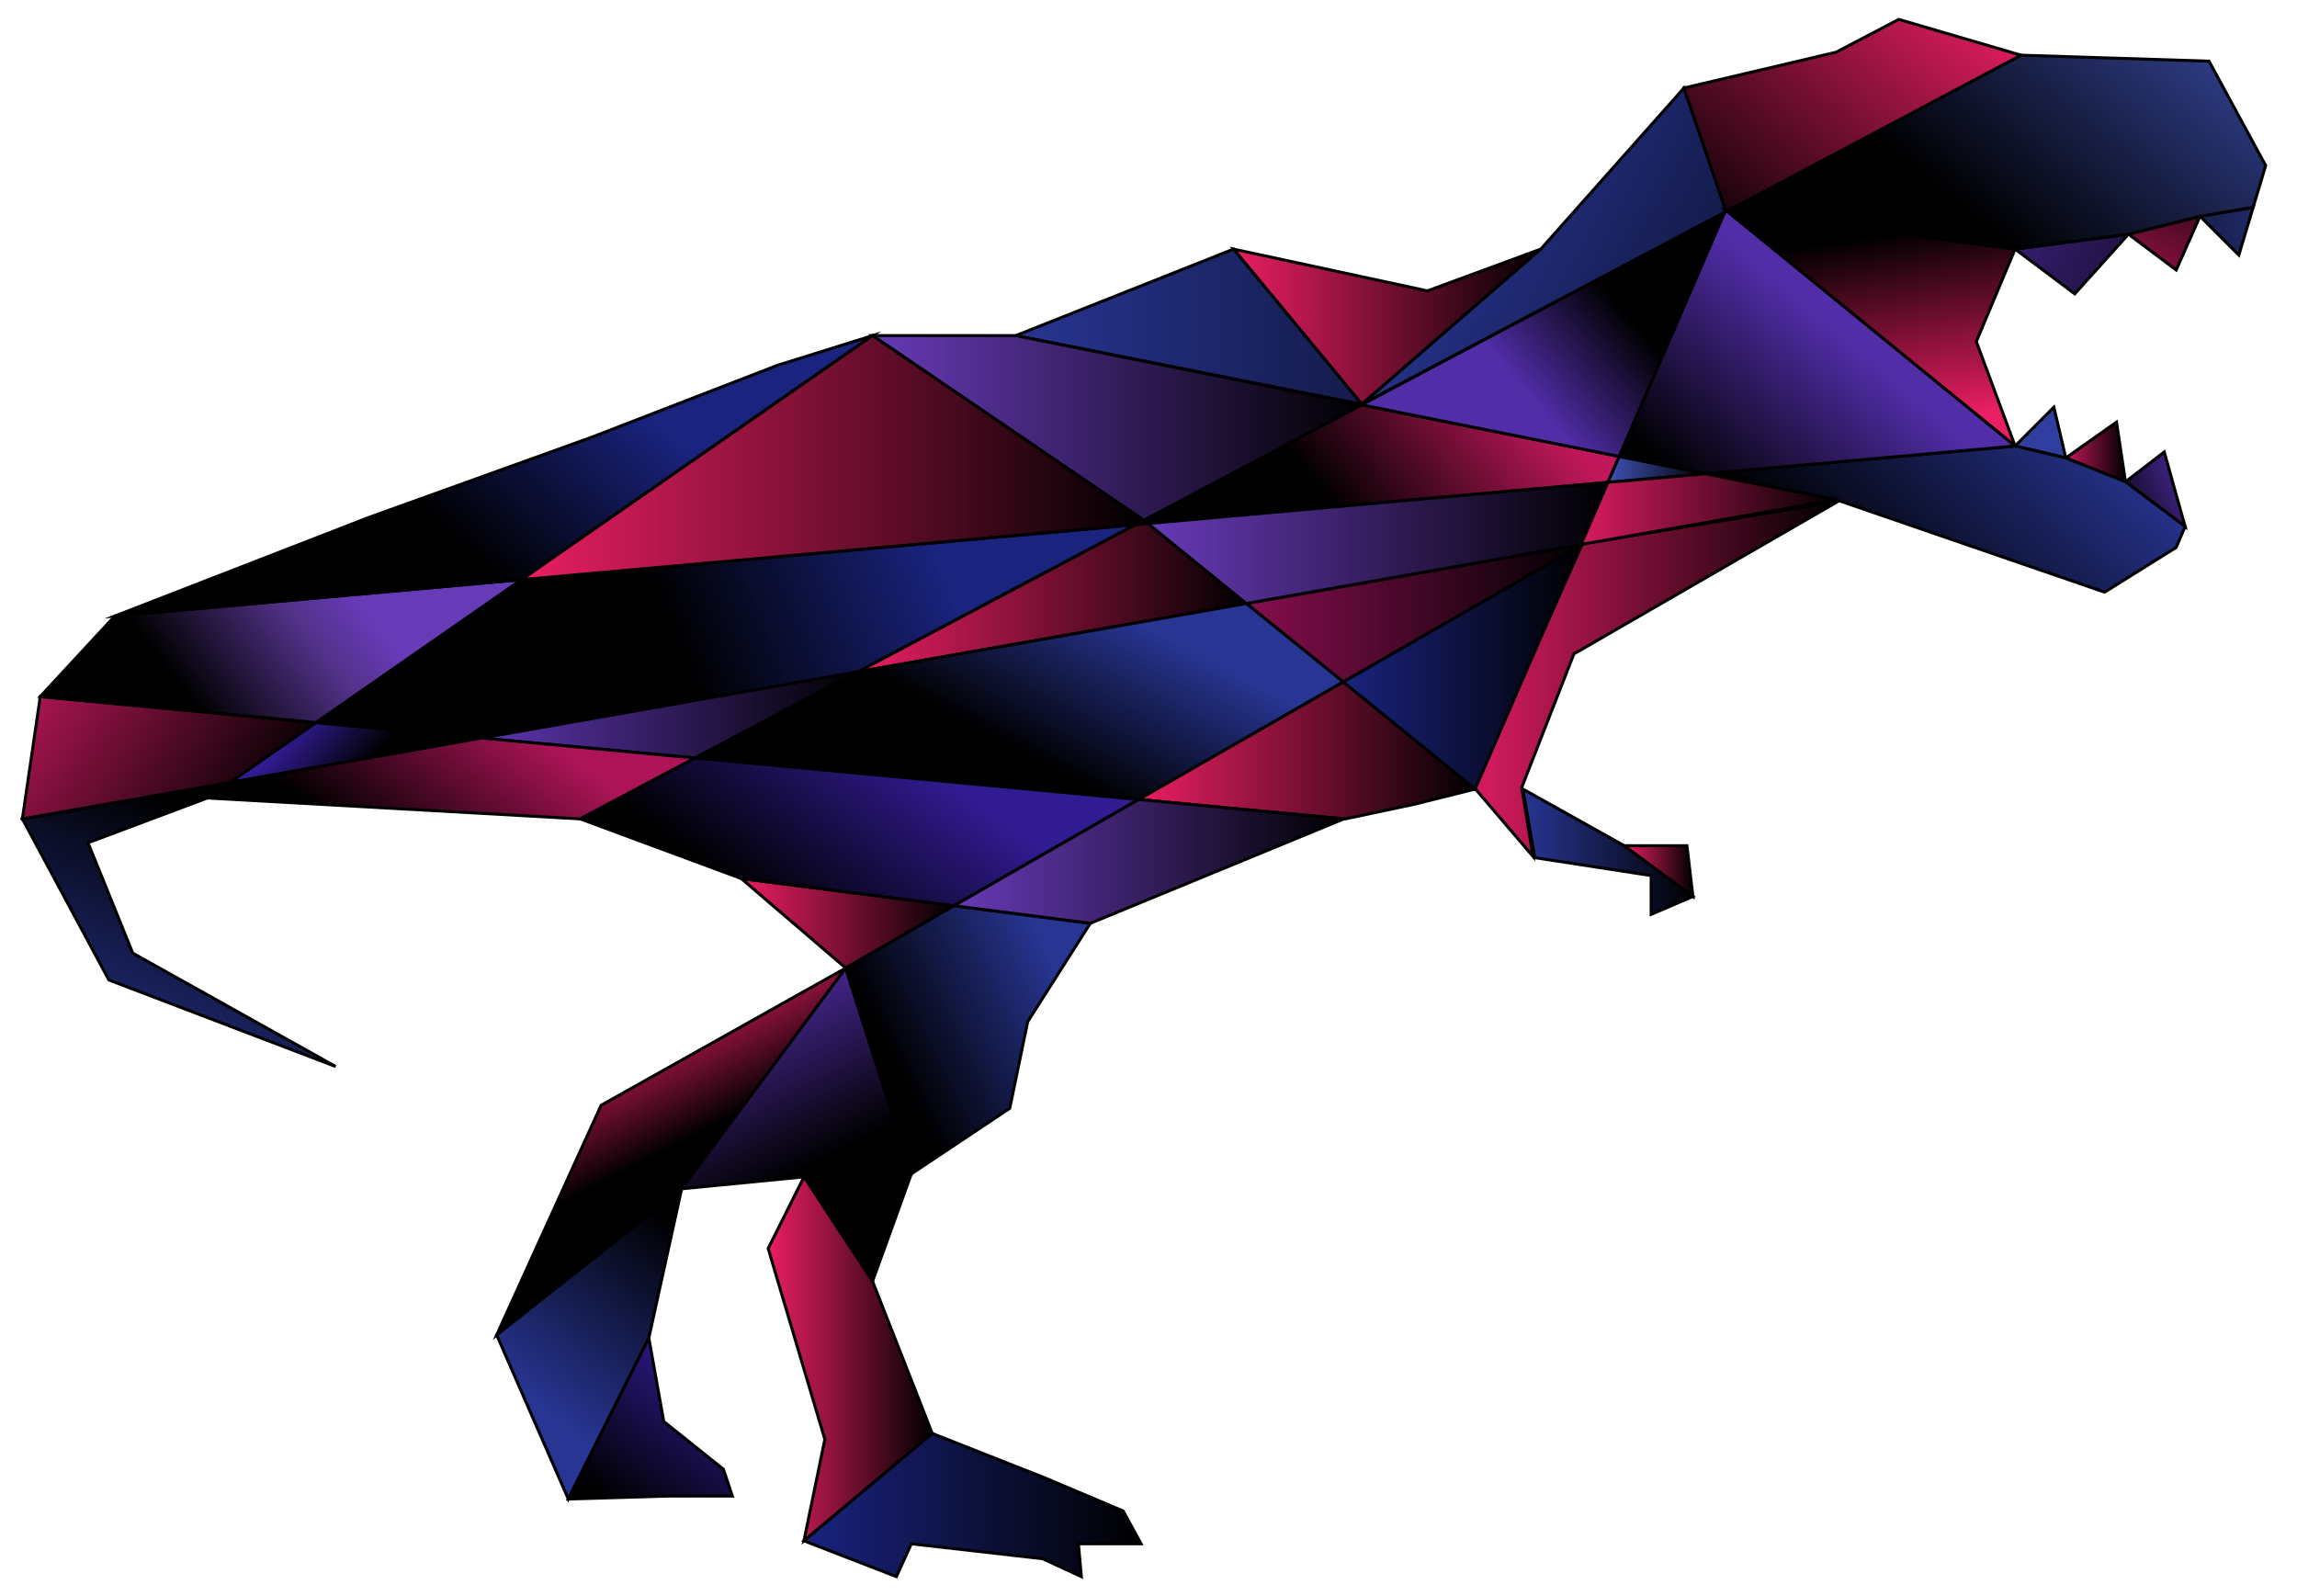 <?xml version="1.0" encoding="utf-8"?>
<!-- Generator: Adobe Illustrator 21.1.0, SVG Export Plug-In . SVG Version: 6.00 Build 0)  -->
<svg version="1.1" id="Layer_1" xmlns="http://www.w3.org/2000/svg" xmlns:xlink="http://www.w3.org/1999/xlink" x="0px" y="0px"
	 viewBox="0 0 770 535" style="enable-background:new 0 0 770 535;" xml:space="preserve">
<style type="text/css">
	.st0{fill:url(#SVGID_1_);stroke:#000000;stroke-miterlimit:10;}
	.st1{fill:url(#SVGID_2_);stroke:#000000;stroke-miterlimit:10;}
	.st2{fill:url(#SVGID_3_);stroke:#000000;stroke-miterlimit:10;}
	.st3{stroke:#000000;stroke-miterlimit:10;}
	.st4{fill:url(#SVGID_4_);stroke:#000000;stroke-miterlimit:10;}
	.st5{fill:url(#SVGID_5_);stroke:#000000;stroke-miterlimit:10;}
	.st6{fill:url(#SVGID_6_);stroke:#000000;stroke-miterlimit:10;}
	.st7{fill:url(#SVGID_7_);stroke:#000000;stroke-miterlimit:10;}
	.st8{fill:url(#SVGID_8_);stroke:#000000;stroke-miterlimit:10;}
	.st9{fill:url(#SVGID_9_);stroke:#000000;stroke-miterlimit:10;}
	.st10{fill:url(#SVGID_10_);stroke:#000000;stroke-miterlimit:10;}
	.st11{fill:url(#SVGID_11_);stroke:#000000;stroke-miterlimit:10;}
	.st12{fill:url(#SVGID_12_);stroke:#000000;stroke-miterlimit:10;}
	.st13{fill:url(#SVGID_13_);stroke:#000000;stroke-miterlimit:10;}
	.st14{fill:url(#SVGID_14_);stroke:#000000;stroke-miterlimit:10;}
	.st15{fill:url(#SVGID_15_);stroke:#000000;stroke-miterlimit:10;}
	.st16{fill:url(#SVGID_16_);stroke:#000000;stroke-miterlimit:10;}
	.st17{fill:url(#SVGID_17_);stroke:#000000;stroke-miterlimit:10;}
	.st18{fill:url(#SVGID_18_);stroke:#000000;stroke-miterlimit:10;}
	.st19{fill:url(#SVGID_19_);stroke:#000000;stroke-miterlimit:10;}
	.st20{fill:url(#SVGID_20_);stroke:#000000;stroke-miterlimit:10;}
	.st21{fill:url(#SVGID_21_);stroke:#000000;stroke-miterlimit:10;}
	.st22{fill:url(#SVGID_22_);stroke:#000000;stroke-miterlimit:10;}
	.st23{fill:url(#SVGID_23_);stroke:#000000;stroke-miterlimit:10;}
	.st24{fill:url(#SVGID_24_);stroke:#000000;stroke-miterlimit:10;}
	.st25{fill:url(#SVGID_25_);stroke:#000000;stroke-miterlimit:10;}
	.st26{fill:url(#SVGID_26_);stroke:#000000;stroke-miterlimit:10;}
	.st27{fill:url(#SVGID_27_);stroke:#000000;stroke-miterlimit:10;}
	.st28{fill:url(#SVGID_28_);stroke:#000000;stroke-miterlimit:10;}
	.st29{fill:url(#SVGID_29_);stroke:#000000;stroke-miterlimit:10;}
	.st30{fill:url(#SVGID_30_);stroke:#000000;stroke-miterlimit:10;}
	.st31{fill:url(#SVGID_31_);stroke:#000000;stroke-miterlimit:10;}
	.st32{fill:url(#SVGID_32_);stroke:#000000;stroke-miterlimit:10;}
	.st33{fill:url(#SVGID_33_);stroke:#000000;stroke-miterlimit:10;}
	.st34{fill:url(#SVGID_34_);stroke:#000000;stroke-miterlimit:10;}
	.st35{fill:url(#SVGID_35_);stroke:#000000;stroke-miterlimit:10;}
	.st36{fill:url(#SVGID_36_);stroke:#000000;stroke-miterlimit:10;}
	.st37{fill:url(#SVGID_37_);stroke:#000000;stroke-miterlimit:10;}
	.st38{fill:url(#SVGID_38_);stroke:#000000;stroke-miterlimit:10;}
	.st39{fill:url(#SVGID_39_);stroke:#000000;stroke-miterlimit:10;}
	.st40{fill:url(#SVGID_40_);stroke:#000000;stroke-miterlimit:10;}
	.st41{fill:url(#SVGID_41_);stroke:#000000;stroke-miterlimit:10;}
	.st42{fill:url(#SVGID_42_);stroke:#000000;stroke-miterlimit:10;}
	.st43{fill:url(#SVGID_43_);stroke:#000000;stroke-miterlimit:10;}
	.st44{fill:url(#SVGID_44_);stroke:#000000;stroke-miterlimit:10;}
	.st45{fill:url(#SVGID_45_);stroke:#000000;stroke-miterlimit:10;}
	.st46{fill:url(#SVGID_46_);stroke:#000000;stroke-miterlimit:10;}
	.st47{fill:url(#SVGID_47_);stroke:#000000;stroke-miterlimit:10;}

	


	.poly1{ animation-delay: 0.1s; }
	.poly2{ animation-delay: 0.2s; }
	.poly3{ animation-delay: 0.3s; }
	.poly4{ animation-delay: 0.4s; }
	.poly5{ animation-delay: 0.5s; }
	.poly6{ animation-delay: 0.6s; }
	.poly7{ animation-delay: 0.7s; }
	.poly8{ animation-delay: 0.8s; }
	.poly9{ animation-delay: 0.9s; }
	.poly10{ animation-delay: 1.0s; }
	.poly11{ animation-delay: 1.1s; }
	.poly12{ animation-delay: 1.2s; }
	.poly13{ animation-delay: 1.3s; }
	.poly14{ animation-delay: 1.4s; }
	.poly15{ animation-delay: 1.5s; }
	.poly16{ animation-delay: 1.6s; }
	.poly17{ animation-delay: 1.7s; }
	.poly18{ animation-delay: 1.8s; }
	.poly19{ animation-delay: 1.9s; }
	.poly20{ animation-delay: 2.0s; }
	.poly21{ animation-delay: 2.1s; }
	.poly22{ animation-delay: 2.2s; }
	.poly23{ animation-delay: 2.3s; }
	.poly24{ animation-delay: 2.4s; }
	.poly25{ animation-delay: 2.5s; }
	.poly26{ animation-delay: 2.6s; }
	.poly27{ animation-delay: 2.7s; }
	.poly28{ animation-delay: 2.8s; }
	.poly29{ animation-delay: 2.9s; }
	.poly30{ animation-delay: 3s; }
	.poly31{ animation-delay: 3.1s; }
	.poly32{ animation-delay: 3.2s; }
	.poly33{ animation-delay: 3.3s; }
	.poly34{ animation-delay: 3.4s; }
	.poly35{ animation-delay: 3.5s; }
	.poly36{ animation-delay: 3.6s; }
	.poly37{ animation-delay: 3.7s; }
	.poly38{ animation-delay: 3.8s; }
	.poly39{ animation-delay: 3.9s; }
	.poly40{ animation-delay: 4.0s; }
	.poly41{ animation-delay: 4.1s; }
	.poly42{ animation-delay: 4.2s; }
	.poly43{ animation-delay: 4.3s; }
	.poly44{ animation-delay: 4.4s; }
	.poly45{ animation-delay: 4.5s; }
	.poly46{ animation-delay: 4.6s; }
	.poly47{ animation-delay: 4.7s; }
	.poly48{ animation-delay: 4.8s; }
	.poly49{ animation-delay: 4.9s; }


	@-webkit-keyframes faded{
		0% {
			opacity: 1;
		}
		2.5% {
			opacity: 0;
		}
		5% {
		opacity: 0;
		}
		7.5%{
		opacity: 1;
		}
	}




</style>
<linearGradient id="SVGID_1_" gradientUnits="userSpaceOnUse" x1="102.754" y1="240.03" x2="122.342" y2="257.556">
	<stop  offset="0" style="stop-color:#311B92"/>
	<stop  offset="1" style="stop-color:#000000"/>
</linearGradient>
<polygon class="st0 animatedPoly poly" points="77,262.3 161.5,247.4 105.9,242.2 "/>
<linearGradient id="SVGID_2_" gradientUnits="userSpaceOnUse" x1="508.076" y1="127.242" x2="452.406" y2="175.696">
	<stop  offset="0" style="stop-color:#C2185B"/>
	<stop  offset="1" style="stop-color:#000000"/>
</linearGradient>
<polygon class="st1 animatedPoly poly1" points="383.4,174.4 383.5,174.5 384.8,175.5 539,161.7 542.8,153 456.4,135.7 "/>
<linearGradient id="SVGID_3_" gradientUnits="userSpaceOnUse" x1="539.005" y1="157.337" x2="571.867" y2="157.337">
	<stop  offset="0" style="stop-color:#3F51B5"/>
	<stop  offset="1" style="stop-color:#000000"/>
</linearGradient>
<polygon class="st2 animatedPoly poly2" points="571.9,158.8 542.8,153 539,161.7 "/>
<polygon class="st3 animatedPoly poly3" points="383.5,174.5 383.4,174.4 380.5,175.9 384.8,175.5 "/>
<linearGradient id="SVGID_4_" gradientUnits="userSpaceOnUse" x1="203.919" y1="344.893" x2="224.538" y2="385.099">
	<stop  offset="0" style="stop-color:#E91E63"/>
	<stop  offset="1" style="stop-color:#000000"/>
</linearGradient>
<polygon class="st4 animatedPoly poly4" points="201.5,370.5 166.5,447.5 228.5,398.5 283.5,324.5 "/>
<linearGradient id="SVGID_5_" gradientUnits="userSpaceOnUse" x1="241.23" y1="332.47" x2="271.127" y2="391.233">
	<stop  offset="0" style="stop-color:#512DA8"/>
	<stop  offset="1" style="stop-color:#000000"/>
</linearGradient>
<polygon class="st5 animatedPoly poly5" points="228.5,398.5 269.5,394.5 292.5,429.5 305.5,393.5 283.5,324.5 "/>
<linearGradient id="SVGID_6_" gradientUnits="userSpaceOnUse" x1="287.456" y1="200.374" x2="417.782" y2="200.374">
	<stop  offset="0" style="stop-color:#E91E63"/>
	<stop  offset="1" style="stop-color:#000000"/>
</linearGradient>
<polygon class="st6 animatedPoly poly6" points="417.8,202.3 384.8,175.5 380.5,175.9 287.5,225.2 "/>
<linearGradient id="SVGID_7_" gradientUnits="userSpaceOnUse" x1="417.782" y1="205.59" x2="529.984" y2="205.59">
	<stop  offset="0" style="stop-color:#880E4F"/>
	<stop  offset="1" style="stop-color:#000000"/>
</linearGradient>
<polygon class="st7 animatedPoly poly7" points="450.3,228.6 529.8,182.9 530,182.5 417.8,202.3 "/>
<linearGradient id="SVGID_8_" gradientUnits="userSpaceOnUse" x1="310.18" y1="177.43" x2="224.652" y2="212.418">
	<stop  offset="0" style="stop-color:#1A237E"/>
	<stop  offset="1" style="stop-color:#000000"/>
</linearGradient>
<polygon class="st8 animatedPoly poly8" points="380.5,175.9 174.8,194.3 105.9,242.2 161.5,247.4 287.5,225.2 "/>
<linearGradient id="SVGID_9_" gradientUnits="userSpaceOnUse" x1="384.754" y1="182.005" x2="539.005" y2="182.005">
	<stop  offset="0" style="stop-color:#673AB7"/>
	<stop  offset="1" style="stop-color:#000000"/>
</linearGradient>
<polygon class="st9 animatedPoly poly9" points="417.8,202.3 530,182.5 539,161.7 384.8,175.5 "/>
<linearGradient id="SVGID_10_" gradientUnits="userSpaceOnUse" x1="799.475" y1="73.1" x2="679.887" y2="84.441">
	<stop  offset="0" style="stop-color:#303F9F"/>
	<stop  offset="1" style="stop-color:#000000"/>
</linearGradient>
<polygon class="st10 animatedPoly poly10" points="750.5,85.5 755.3,69.5 737.5,72.5 "/>
<linearGradient id="SVGID_11_" gradientUnits="userSpaceOnUse" x1="161.546" y1="239.663" x2="287.456" y2="239.663">
	<stop  offset="0" style="stop-color:#5E35B1"/>
	<stop  offset="1" style="stop-color:#000000"/>
</linearGradient>
<polygon class="st11 animatedPoly poly11" points="161.5,247.4 233,254.1 287.5,225.2 "/>
<linearGradient id="SVGID_12_" gradientUnits="userSpaceOnUse" x1="364.04" y1="199.129" x2="337.236" y2="249.644">
	<stop  offset="0" style="stop-color:#283593"/>
	<stop  offset="1" style="stop-color:#000000"/>
</linearGradient>
<polygon class="st12 animatedPoly poly12" points="287.5,225.2 233,254.1 381.7,268 450.3,228.6 417.8,202.3 "/>
<linearGradient id="SVGID_13_" gradientUnits="userSpaceOnUse" x1="692.5" y1="151.5" x2="712.5" y2="151.5">
	<stop  offset="0" style="stop-color:#C2185B"/>
	<stop  offset="1" style="stop-color:#000000"/>
</linearGradient>
<polygon class="st13 animatedPoly poly13" points="709.5,141.5 692.5,153.5 712.5,161.5 "/>
<linearGradient id="SVGID_14_" gradientUnits="userSpaceOnUse" x1="693.026" y1="145" x2="713.371" y2="145">
	<stop  offset="0" style="stop-color:#303F9F"/>
	<stop  offset="1" style="stop-color:#000000"/>
</linearGradient>
<polygon class="st14 animatedPoly poly14" points="688.5,136.5 675.5,149.5 692.5,153.5 "/>
<linearGradient id="SVGID_15_" gradientUnits="userSpaceOnUse" x1="630.057" y1="58.382" x2="765.109" y2="113.021">
	<stop  offset="0" style="stop-color:#512DA8"/>
	<stop  offset="1" style="stop-color:#000000"/>
</linearGradient>
<polygon class="st15 animatedPoly poly15" points="695.5,98.5 713.5,78.5 675.5,83.5 "/>
<linearGradient id="SVGID_16_" gradientUnits="userSpaceOnUse" x1="738.853" y1="159.381" x2="705.863" y2="174.845">
	<stop  offset="0" style="stop-color:#512DA8"/>
	<stop  offset="1" style="stop-color:#000000"/>
</linearGradient>
<polygon class="st16 animatedPoly poly16" points="725.5,151.5 712.5,161.5 732.5,176.5 "/>
<linearGradient id="SVGID_17_" gradientUnits="userSpaceOnUse" x1="181.022" y1="471.694" x2="227.414" y2="410.869">
	<stop  offset="0" style="stop-color:#283593"/>
	<stop  offset="1" style="stop-color:#000000"/>
</linearGradient>
<polygon class="st17 animatedPoly poly17" points="190.5,502.5 217.5,448.5 228.5,398.5 166.5,447.5 "/>
<linearGradient id="SVGID_18_" gradientUnits="userSpaceOnUse" x1="710.245" y1="107.009" x2="740.142" y2="47.215">
	<stop  offset="0" style="stop-color:#C2185B"/>
	<stop  offset="1" style="stop-color:#000000"/>
</linearGradient>
<polygon class="st18 animatedPoly poly18" points="729.5,90.5 737.5,72.5 713.5,78.5 "/>
<linearGradient id="SVGID_19_" gradientUnits="userSpaceOnUse" x1="243.733" y1="458.089" x2="208.682" y2="506.543">
	<stop  offset="0" style="stop-color:#311B92"/>
	<stop  offset="1" style="stop-color:#000000"/>
</linearGradient>
<polygon class="st19 animatedPoly poly19" points="223.5,501.5 245.5,501.5 242.5,492.5 222.5,476.5 217.5,448.5 190.5,502.5 "/>
<linearGradient id="SVGID_20_" gradientUnits="userSpaceOnUse" x1="257.5" y1="455.5" x2="312.5" y2="455.5">
	<stop  offset="0" style="stop-color:#E91E63"/>
	<stop  offset="1" style="stop-color:#000000"/>
</linearGradient>
<polygon class="st20 animatedPoly poly20" points="257.5,418.5 276.5,482.5 269.5,516.5 312.5,480.5 292.5,429.5 269.5,394.5 "/>
<linearGradient id="SVGID_21_" gradientUnits="userSpaceOnUse" x1="510.5" y1="285.5" x2="567.5" y2="285.5">
	<stop  offset="0" style="stop-color:#283593"/>
	<stop  offset="1" style="stop-color:#000000"/>
</linearGradient>
<polygon class="st21 animatedPoly poly21" points="553.5,293.5 553.5,306.5 567.5,300.5 544.5,283.5 510.5,264.5 514.5,287.5 "/>
<linearGradient id="SVGID_22_" gradientUnits="userSpaceOnUse" x1="544.5" y1="292" x2="567.5" y2="292">
	<stop  offset="0" style="stop-color:#E91E63"/>
	<stop  offset="1" style="stop-color:#000000"/>
</linearGradient>
<polygon class="st22 animatedPoly poly22" points="565.5,283.5 544.5,283.5 567.5,300.5 "/>
<linearGradient id="SVGID_23_" gradientUnits="userSpaceOnUse" x1="269.5" y1="504.5" x2="382.5" y2="504.5">
	<stop  offset="0" style="stop-color:#1A237E"/>
	<stop  offset="1" style="stop-color:#000000"/>
</linearGradient>
<polygon class="st23 animatedPoly poly23" points="300.5,528.5 305.5,517.5 349.5,522.5 362.5,528.5 361.5,517.5 382.5,517.5 376.5,506.5 350.5,495.5
	312.5,480.5 269.5,516.5 "/>
<linearGradient id="SVGID_24_" gradientUnits="userSpaceOnUse" x1="168.901" y1="237.108" x2="129.725" y2="289.686">
	<stop  offset="0" style="stop-color:#AD1457"/>
	<stop  offset="1" style="stop-color:#000000"/>
</linearGradient>
<polygon class="st24 animatedPoly poly24" points="161.5,247.4 77,262.3 69.5,267.5 194.5,274.5 233,254.1 "/>
<linearGradient id="SVGID_25_" gradientUnits="userSpaceOnUse" x1="494.113" y1="227.606" x2="616.13" y2="227.606">
	<stop  offset="0" style="stop-color:#D81B60"/>
	<stop  offset="1" style="stop-color:#000000"/>
</linearGradient>
<polygon class="st25 animatedPoly poly25" points="530.3,182.6 531,182.2 530.3,182.6 494.1,263.9 513.9,287.1 510.1,264 527.6,219.2 616.1,168.1
	530.5,182.3 "/>
<linearGradient id="SVGID_26_" gradientUnits="userSpaceOnUse" x1="381.7" y1="251.565" x2="494.5" y2="251.565">
	<stop  offset="0" style="stop-color:#E91E63"/>
	<stop  offset="1" style="stop-color:#000000"/>
</linearGradient>
<polygon class="st26 animatedPoly poly26" points="381.7,268 450.5,274.5 451,274.5 474.5,269.5 494.5,264.5 450.3,228.6 "/>
<linearGradient id="SVGID_27_" gradientUnits="userSpaceOnUse" x1="450.26" y1="223.689" x2="529.841" y2="223.689">
	<stop  offset="0" style="stop-color:#1A237E"/>
	<stop  offset="1" style="stop-color:#000000"/>
</linearGradient>
<polygon class="st27 animatedPoly poly27" points="450.3,228.6 494.5,264.5 529.8,182.9 "/>
<linearGradient id="SVGID_28_" gradientUnits="userSpaceOnUse" x1="512.805" y1="133.182" x2="545.795" y2="105.347">
	<stop  offset="0" style="stop-color:#512DA8"/>
	<stop  offset="1" style="stop-color:#000000"/>
</linearGradient>
<polygon class="st28 animatedPoly poly28" points="542.8,153 578.2,71.1 456.4,135.7 "/>
<linearGradient id="SVGID_29_" gradientUnits="userSpaceOnUse" x1="248.5" y1="309.5" x2="319.786" y2="309.5">
	<stop  offset="0" style="stop-color:#E91E63"/>
	<stop  offset="1" style="stop-color:#000000"/>
</linearGradient>
<polygon class="st29 animatedPoly poly29" points="248.5,294.5 283.5,324.5 319.8,303.6 "/>
<linearGradient id="SVGID_30_" gradientUnits="userSpaceOnUse" x1="355.649" y1="327.458" x2="298.948" y2="355.293">
	<stop  offset="0" style="stop-color:#283593"/>
	<stop  offset="1" style="stop-color:#000000"/>
</linearGradient>
<polygon class="st30 animatedPoly poly30" points="283.5,324.5 305.5,393.5 338.5,371.5 344.5,342.5 365.5,309.5 319.8,303.6 "/>
<linearGradient id="SVGID_31_" gradientUnits="userSpaceOnUse" x1="636.983" y1="142.253" x2="627.479" y2="79.156">
	<stop  offset="0" style="stop-color:#E91E63"/>
	<stop  offset="1" style="stop-color:#000000"/>
</linearGradient>
<polygon class="st31 animatedPoly poly31" points="578.9,70.8 675.5,149.5 662.5,114.5 675.5,83.5 579.2,70.6 "/>
<linearGradient id="SVGID_32_" gradientUnits="userSpaceOnUse" x1="742.689" y1="-23.988" x2="663.307" y2="74.981">
	<stop  offset="0" style="stop-color:#3F51B5"/>
	<stop  offset="1" style="stop-color:#000000"/>
</linearGradient>
<polygon class="st32 animatedPoly poly32" points="740.5,20.5 677.5,18.5 579.2,70.6 675.5,83.5 713.5,78.5 737.5,72.5 755.3,69.5 759.5,55.5 "/>
<linearGradient id="SVGID_33_" gradientUnits="userSpaceOnUse" x1="303.154" y1="250.711" x2="260.886" y2="308.443">
	<stop  offset="0" style="stop-color:#311B92"/>
	<stop  offset="1" style="stop-color:#000000"/>
</linearGradient>
<polygon class="st33 animatedPoly poly33" points="381.7,268 233,254.1 194.5,274.5 248.5,294.5 319.8,303.6 "/>
<linearGradient id="SVGID_34_" gradientUnits="userSpaceOnUse" x1="529.984" y1="170.661" x2="615.5" y2="170.661">
	<stop  offset="0" style="stop-color:#D81B60"/>
	<stop  offset="1" style="stop-color:#000000"/>
</linearGradient>
<polygon class="st34 animatedPoly poly34" points="539,161.7 530,182.5 615.5,167.5 571.9,158.8 "/>
<linearGradient id="SVGID_35_" gradientUnits="userSpaceOnUse" x1="691.6" y1="127.813" x2="621.497" y2="202.04">
	<stop  offset="0" style="stop-color:#283593"/>
	<stop  offset="1" style="stop-color:#000000"/>
</linearGradient>
<polygon class="st35 animatedPoly poly35" points="615.5,167.5 705.5,198.5 729.5,183.5 732.5,176.5 712.5,161.5 692.5,153.5 675.5,149.5 571.9,158.8
	"/>
<linearGradient id="SVGID_36_" gradientUnits="userSpaceOnUse" x1="621.848" y1="116.218" x2="575.456" y2="170.858">
	<stop  offset="0" style="stop-color:#512DA8"/>
	<stop  offset="1" style="stop-color:#000000"/>
</linearGradient>
<polygon class="st36 animatedPoly poly36" points="578.2,71.1 542.8,153 571.9,158.8 675.5,149.5 578.9,70.8 "/>
<linearGradient id="SVGID_37_" gradientUnits="userSpaceOnUse" x1="319.786" y1="288.772" x2="450.5" y2="288.772">
	<stop  offset="0" style="stop-color:#673AB7"/>
	<stop  offset="1" style="stop-color:#000000"/>
</linearGradient>
<polygon class="st37 animatedPoly poly37" points="319.8,303.6 365.5,309.5 450.5,274.5 381.7,268 "/>
<linearGradient id="SVGID_38_" gradientUnits="userSpaceOnUse" x1="413.5" y1="109.5" x2="516.5" y2="109.5">
	<stop  offset="0" style="stop-color:#E91E63"/>
	<stop  offset="1" style="stop-color:#000000"/>
</linearGradient>
<polygon class="st38 animatedPoly poly38" points="516.5,83.5 478.5,97.5 413.5,83.5 456.5,135.5 "/>
<linearGradient id="SVGID_39_" gradientUnits="userSpaceOnUse" x1="340.5" y1="109.5" x2="578.5" y2="109.5">
	<stop  offset="0" style="stop-color:#283593"/>
	<stop  offset="1" style="stop-color:#000000"/>
</linearGradient>
<polygon class="st39 animatedPoly poly39" points="340.5,112.5 456.5,135.5 413.5,83.5 "/>
<linearGradient id="SVGID_40_" gradientUnits="userSpaceOnUse" x1="477.676" y1="64.857" x2="642.624" y2="153.517">
	<stop  offset="0" style="stop-color:#283593"/>
	<stop  offset="1" style="stop-color:#000000"/>
</linearGradient>
<polygon class="st40 animatedPoly poly40" points="564.5,29.5 516.5,83.5 456.5,135.5 578.2,71.1 578.5,70.5 "/>
<linearGradient id="SVGID_41_" gradientUnits="userSpaceOnUse" x1="38.343" y1="368.679" x2="76.488" y2="275.895">
	<stop  offset="0" style="stop-color:#283593"/>
	<stop  offset="1" style="stop-color:#000000"/>
</linearGradient>
<polygon class="st41 animatedPoly poly41" points="7.5,274.5 36.5,328.5 112.5,357.5 44.5,319.5 29.5,282.5 69.5,267.5 77,262.3 "/>
<polygon class="st3 animatedPoly poly42" points="578.2,71.1 578.9,70.8 578.5,70.5 "/>
<polygon class="st3 animatedPoly poly43" points="578.9,70.8 579.2,70.6 578.5,70.5 "/>
<linearGradient id="SVGID_42_" gradientUnits="userSpaceOnUse" x1="651.477" y1="-13.206" x2="572.096" y2="83.701">
	<stop  offset="0" style="stop-color:#E91E63"/>
	<stop  offset="1" style="stop-color:#000000"/>
</linearGradient>
<polygon class="st42 animatedPoly poly44" points="579.2,70.6 677.5,18.5 636.5,6.5 615.5,17.5 564.5,29.5 578.5,70.5 "/>
<linearGradient id="SVGID_43_" gradientUnits="userSpaceOnUse" x1="5.075" y1="221.728" x2="86.519" y2="279.46">
	<stop  offset="0" style="stop-color:#C2185B"/>
	<stop  offset="1" style="stop-color:#000000"/>
</linearGradient>
<polygon class="st43 animatedPoly poly45" points="105.9,242.2 13.5,233.5 7.5,274.5 77,262.3 "/>
<linearGradient id="SVGID_44_" gradientUnits="userSpaceOnUse" x1="113.972" y1="194.727" x2="63.456" y2="233.902">
	<stop  offset="0" style="stop-color:#673AB7"/>
	<stop  offset="0.299" style="stop-color:#53328A"/>
	<stop  offset="1" style="stop-color:#000000"/>
</linearGradient>
<polygon class="st44 animatedPoly poly46" points="174.8,194.3 38.5,206.5 13.5,233.5 105.9,242.2 "/>
<linearGradient id="SVGID_45_" gradientUnits="userSpaceOnUse" x1="198.378" y1="122.512" x2="148.893" y2="178.182">
	<stop  offset="0" style="stop-color:#1A237E"/>
	<stop  offset="1" style="stop-color:#000000"/>
</linearGradient>
<polygon class="st45 animatedPoly poly47" points="292.5,112.5 260.5,122.5 198.5,146.5 123.5,173.5 38.5,206.5 174.8,194.3 "/>
<linearGradient id="SVGID_46_" gradientUnits="userSpaceOnUse" x1="292.5" y1="143.451" x2="456.41" y2="143.451">
	<stop  offset="0" style="stop-color:#673AB7"/>
	<stop  offset="1" style="stop-color:#000000"/>
</linearGradient>
<polygon class="st46 animatedPoly poly48" points="456.4,135.7 340.5,112.5 292.5,112.5 383.4,174.4 "/>
<linearGradient id="SVGID_47_" gradientUnits="userSpaceOnUse" x1="174.81" y1="153.401" x2="383.356" y2="153.401">
	<stop  offset="0" style="stop-color:#E91E63"/>
	<stop  offset="1" style="stop-color:#000000"/>
</linearGradient>
<polygon class="st47 animatedPoly poly49" points="380.5,175.9 383.4,174.4 292.5,112.5 174.8,194.3 "/>
</svg>
